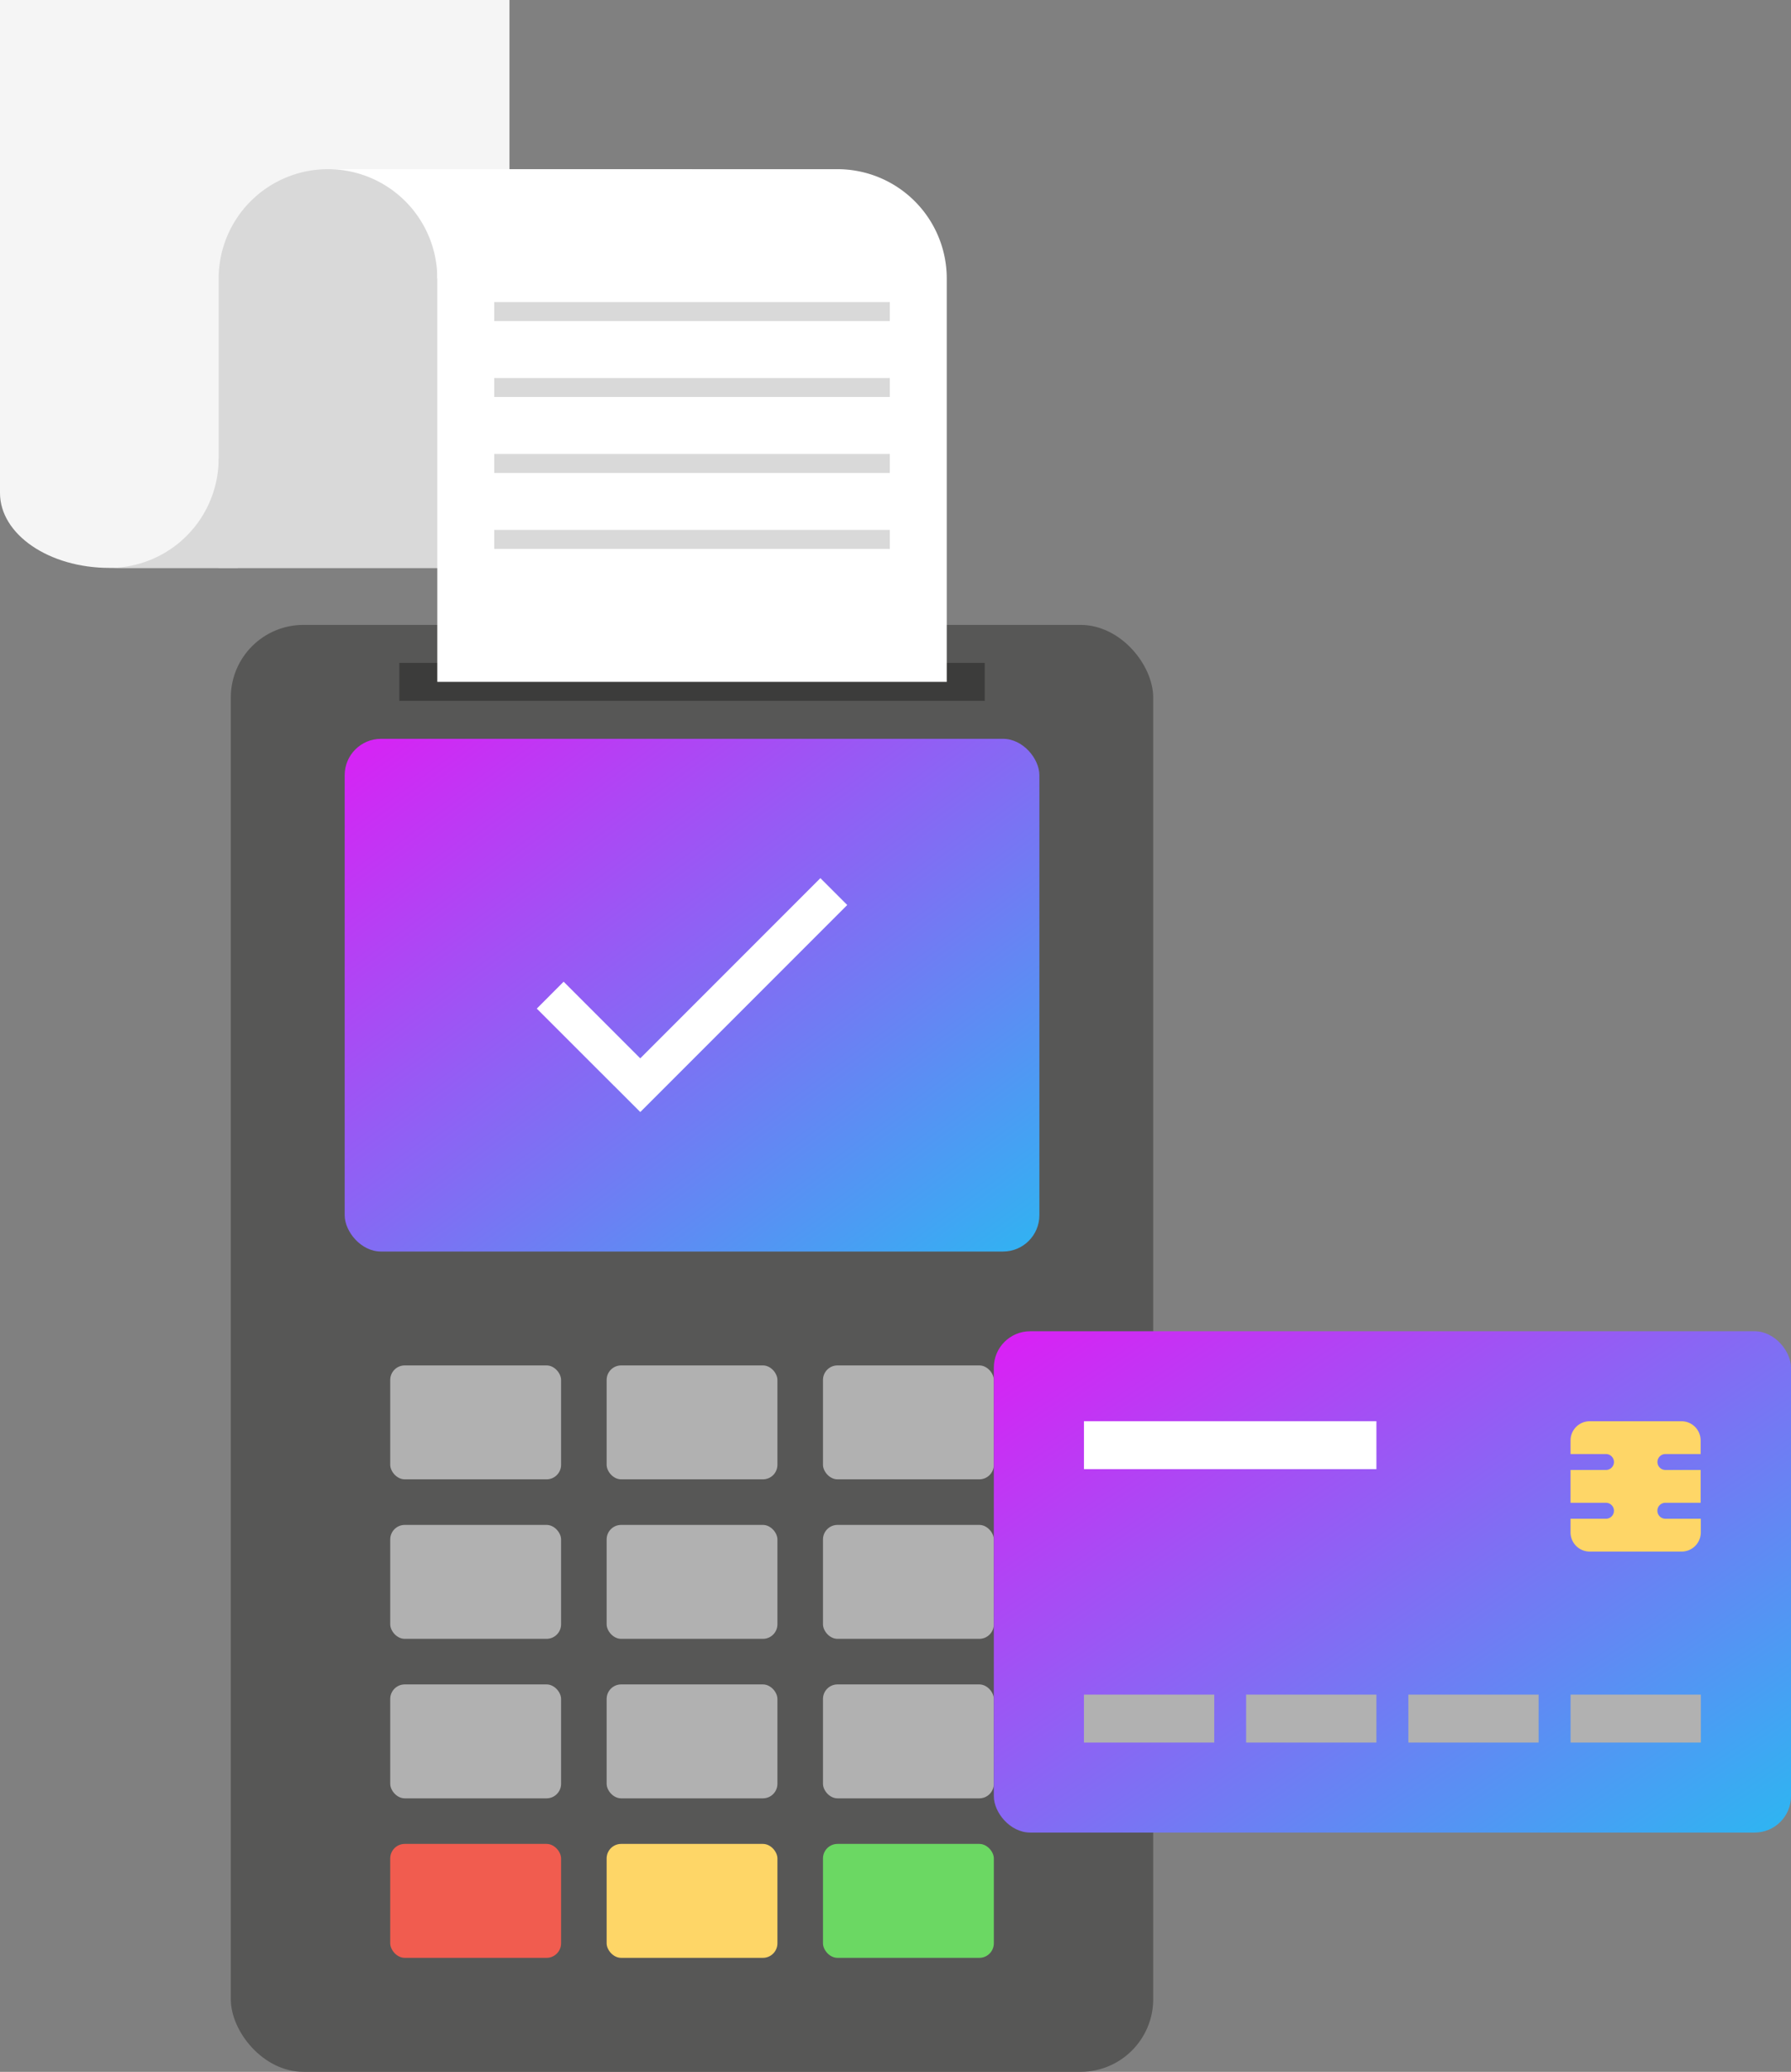 <svg xmlns="http://www.w3.org/2000/svg" xmlns:xlink="http://www.w3.org/1999/xlink" width="443.693" height="513.046" viewBox="0 0 443.693 513.046">
  <rect x="0" y="0" width="443.693" height="513.046" fill="#808080" stroke="none"/>
  <defs>
    <linearGradient id="linear-gradient" x1="-0.18" y1="-0.206" x2="1.161" y2="1.143" gradientUnits="objectBoundingBox">
      <stop offset="0" stop-color="#f905f5"/>
      <stop offset="1" stop-color="#17c9f2"/>
    </linearGradient>
    <linearGradient id="linear-gradient-2" x1="-0.223" y1="-0.118" x2="1.117" y2="1.136" xlink:href="#linear-gradient"/>
  </defs>
  <g id="Card_Machine" data-name="Card Machine" transform="translate(0 -64.606)">
    <g id="OBJECTS">
      <rect id="Rectangle_2518" data-name="Rectangle 2518" width="228.512" height="358.303" rx="18" transform="translate(57.177 219.349)" fill="#575756"/>
      <rect id="Rectangle_2519" data-name="Rectangle 2519" width="42.326" height="28.212" rx="3.6" transform="translate(96.674 402.721)" fill="#b1b1b1"/>
      <rect id="Rectangle_2520" data-name="Rectangle 2520" width="42.326" height="28.212" rx="3.6" transform="translate(96.674 442.218)" fill="#b1b1b1"/>
      <rect id="Rectangle_2521" data-name="Rectangle 2521" width="42.326" height="28.212" rx="3.6" transform="translate(96.674 481.715)" fill="#b1b1b1"/>
      <rect id="Rectangle_2522" data-name="Rectangle 2522" width="42.326" height="28.212" rx="3.6" transform="translate(96.674 521.212)" fill="#f15c4f"/>
      <rect id="Rectangle_2523" data-name="Rectangle 2523" width="42.311" height="28.212" rx="3.6" transform="translate(150.285 402.721)" fill="#b1b1b1"/>
      <rect id="Rectangle_2524" data-name="Rectangle 2524" width="42.311" height="28.212" rx="3.6" transform="translate(150.285 442.218)" fill="#b1b1b1"/>
      <rect id="Rectangle_2525" data-name="Rectangle 2525" width="42.311" height="28.212" rx="3.6" transform="translate(150.285 481.715)" fill="#b1b1b1"/>
      <rect id="Rectangle_2526" data-name="Rectangle 2526" width="42.311" height="28.212" rx="3.6" transform="translate(150.285 521.212)" fill="#fed667"/>
      <rect id="Rectangle_2527" data-name="Rectangle 2527" width="42.326" height="28.212" rx="3.6" transform="translate(203.881 402.721)" fill="#b1b1b1"/>
      <rect id="Rectangle_2528" data-name="Rectangle 2528" width="42.326" height="28.212" rx="3.6" transform="translate(203.881 442.218)" fill="#b1b1b1"/>
      <rect id="Rectangle_2529" data-name="Rectangle 2529" width="42.326" height="28.212" rx="3.6" transform="translate(203.881 481.715)" fill="#b1b1b1"/>
      <rect id="Rectangle_2530" data-name="Rectangle 2530" width="42.326" height="28.212" rx="3.6" transform="translate(203.881 521.212)" fill="#6bd863"/>
      <rect id="Rectangle_2531" data-name="Rectangle 2531" width="145.019" height="9.404" transform="translate(98.931 228.753)" fill="#3c3c3b"/>
      <rect id="Rectangle_2532" data-name="Rectangle 2532" width="172.102" height="126.963" rx="9" transform="translate(85.389 247.561)" fill="url(#linear-gradient)"/>
      <rect id="Rectangle_2533" data-name="Rectangle 2533" width="72.509" height="9.404" transform="translate(151.969 333.329) rotate(-45)" fill="#fff"/>
      <path id="Path_1041" data-name="Path 1041" d="M120.67,230.139,95.031,204.5l-6.651,6.666,18.989,18.974Z" transform="translate(44.601 103.202)" fill="#fff"/>
      <path id="Path_1042" data-name="Path 1042" d="M0,0V122.071c0,10.249,12.126,18.558,27.084,18.558H126.21V0Z" transform="translate(0 64.606)" fill="#f5f5f5"/>
      <path id="Path_1043" data-name="Path 1043" d="M153.273,169.515V70.78H63.084A27.084,27.084,0,0,0,36,97.864v71.652Z" transform="translate(18.168 35.719)" fill="#d9d9d9"/>
      <path id="Path_1044" data-name="Path 1044" d="M49.793,145.484H18A27.084,27.084,0,0,0,45.084,118.4h4.71Z" transform="translate(9.084 59.751)" fill="#d9d9d9"/>
      <path id="Path_1045" data-name="Path 1045" d="M72,70.78V197.743H198.21V97.864A27.084,27.084,0,0,0,171.127,70.78Z" transform="translate(36.335 35.719)" fill="#fff"/>
      <path id="Path_1046" data-name="Path 1046" d="M85.778,70.78H54A27.084,27.084,0,0,1,81.084,97.864h4.71Z" transform="translate(27.251 35.719)" fill="#fff"/>
      <rect id="Rectangle_2534" data-name="Rectangle 2534" width="97.998" height="4.695" transform="translate(122.434 139.406)" fill="#d9d9d9"/>
      <rect id="Rectangle_2535" data-name="Rectangle 2535" width="97.998" height="4.695" transform="translate(122.434 158.214)" fill="#d9d9d9"/>
      <rect id="Rectangle_2536" data-name="Rectangle 2536" width="97.998" height="4.695" transform="translate(122.434 177.023)" fill="#d9d9d9"/>
      <rect id="Rectangle_2537" data-name="Rectangle 2537" width="97.998" height="4.695" transform="translate(122.434 195.831)" fill="#d9d9d9"/>
      <rect id="Rectangle_2538" data-name="Rectangle 2538" width="197.486" height="124.134" rx="9" transform="translate(246.207 394.265)" fill="url(#linear-gradient-2)"/>
      <rect id="Rectangle_2539" data-name="Rectangle 2539" width="32.275" height="11.872" transform="translate(348.899 484.243)" fill="#b1b1b1"/>
      <rect id="Rectangle_2540" data-name="Rectangle 2540" width="32.275" height="11.872" transform="translate(389.089 484.243)" fill="#b1b1b1"/>
      <rect id="Rectangle_2541" data-name="Rectangle 2541" width="32.275" height="11.872" transform="translate(268.536 484.243)" fill="#b1b1b1"/>
      <rect id="Rectangle_2542" data-name="Rectangle 2542" width="32.275" height="11.872" transform="translate(308.71 484.243)" fill="#b1b1b1"/>
      <path id="Path_1047" data-name="Path 1047" d="M280.1,299h0a1.971,1.971,0,0,1,1.971-1.971h8.742v-8.125h-8.727a1.971,1.971,0,0,1-1.971-1.971h0a1.971,1.971,0,0,1,1.971-1.971h8.727v-3.37a4.755,4.755,0,0,0-4.755-4.755h-22.72a4.755,4.755,0,0,0-4.755,4.755v3.37h8.772a1.986,1.986,0,0,1,1.986,1.971h0a1.986,1.986,0,0,1-1.986,1.971H258.58v8.125h8.772A1.986,1.986,0,0,1,269.338,299h0a1.986,1.986,0,0,1-1.986,1.986H258.58v3.37a4.755,4.755,0,0,0,4.755,4.755H286.1a4.755,4.755,0,0,0,4.755-4.755v-3.37h-8.772A1.986,1.986,0,0,1,280.1,299Z" transform="translate(130.494 139.709)" fill="#fed667"/>
      <rect id="Rectangle_2543" data-name="Rectangle 2543" width="72.449" height="11.872" transform="translate(268.536 416.534)" fill="#fff"/>
    </g>
  </g>
</svg>

